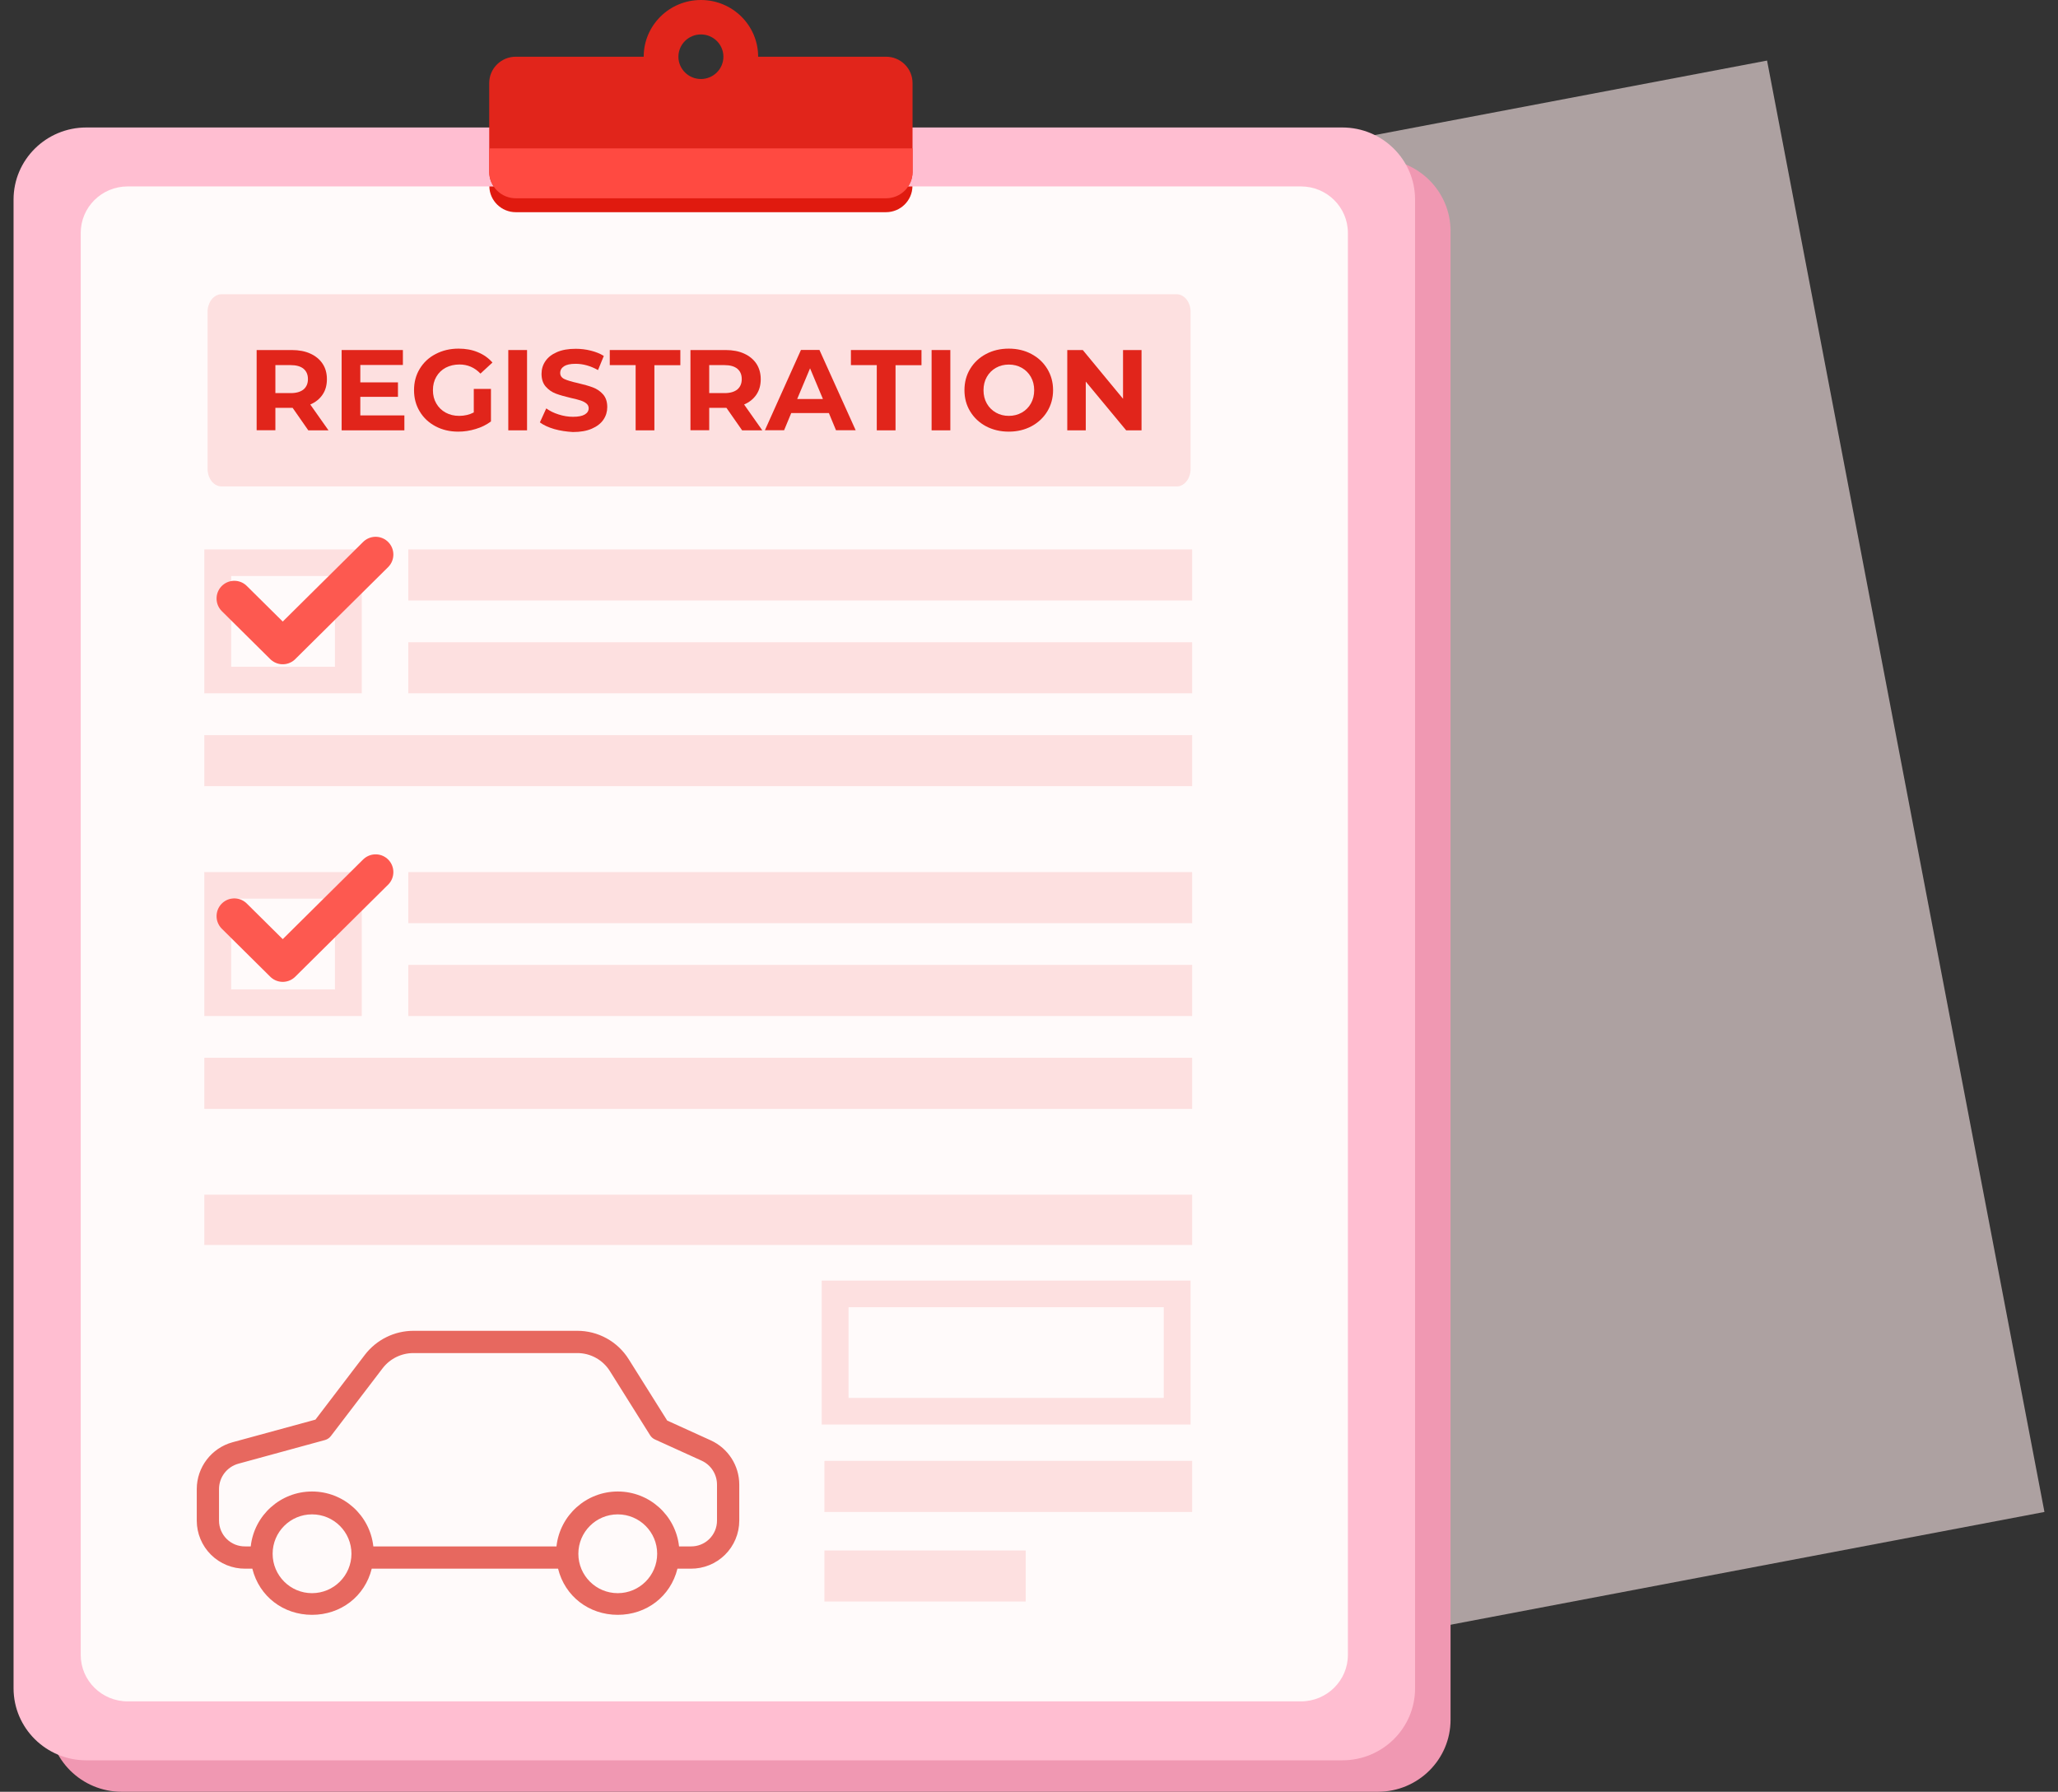<svg width="116" height="101" viewBox="0 0 116 101" fill="none" xmlns="http://www.w3.org/2000/svg">
<rect x="0" y="0" width="116" height="101" fill="#333333" stroke="none"/>
<path opacity="0.6" d="M99.601 3.414L30.037 16.625L45.672 98.438L115.236 85.227L99.601 3.414Z" fill="#FFEBEB"/>
<path d="M77.66 101H6.864C4.601 101 2.764 99.182 2.764 96.936V13.023C2.764 10.779 4.601 8.959 6.864 8.959H77.66C79.924 8.959 81.761 10.779 81.761 13.023V96.936C81.764 99.182 79.927 101 77.66 101Z" fill="#F098B2"/>
<path d="M75.66 99.227H4.864C2.601 99.227 0.764 97.41 0.764 95.163V11.25C0.764 9.007 2.601 7.186 4.864 7.186H75.66C77.924 7.186 79.761 9.007 79.761 11.25V95.163C79.764 97.41 77.927 99.227 75.66 99.227Z" fill="#FFBED1"/>
<path d="M73.33 95.904H7.194C5.733 95.904 4.55 94.731 4.55 93.283V13.131C4.55 11.682 5.733 10.509 7.194 10.509H73.33C74.792 10.509 75.975 11.682 75.975 13.131V93.28C75.978 94.728 74.792 95.904 73.33 95.904Z" fill="#FFFAFA"/>
<path d="M13.825 88.424H14.223C14.612 89.992 15.973 91.026 17.588 91.026C19.203 91.026 20.564 89.992 20.953 88.424H31.456C31.844 89.992 33.205 91.026 34.821 91.026C36.435 91.026 37.797 89.992 38.185 88.424H38.935C39.657 88.43 40.352 88.148 40.865 87.641C41.378 87.133 41.668 86.442 41.669 85.72V83.685C41.668 82.612 41.042 81.638 40.066 81.193L37.607 80.075L35.44 76.622C34.812 75.617 33.709 75.009 32.524 75.016H23.308C22.235 75.016 21.224 75.514 20.57 76.364L17.78 80.023L13.105 81.299C11.917 81.625 11.092 82.705 11.091 83.937V85.72C11.092 86.442 11.382 87.133 11.895 87.641C12.409 88.148 13.103 88.43 13.825 88.424ZM17.588 89.805C16.361 89.805 15.367 88.81 15.367 87.584C15.367 86.357 16.362 85.362 17.588 85.363C18.815 85.363 19.81 86.357 19.81 87.584C19.808 88.81 18.814 89.804 17.588 89.805ZM34.821 89.805C33.594 89.805 32.599 88.811 32.599 87.584C32.599 86.357 33.594 85.363 34.821 85.363C36.047 85.363 37.042 86.357 37.042 87.584C37.04 88.81 36.047 89.804 34.821 89.805ZM12.345 83.937C12.346 83.27 12.792 82.684 13.436 82.507L18.317 81.173C18.45 81.137 18.567 81.058 18.65 80.948L21.569 77.124C21.984 76.585 22.627 76.269 23.308 76.271H32.524C33.277 76.265 33.978 76.65 34.377 77.288L36.645 80.905C36.711 81.009 36.806 81.091 36.917 81.141L39.547 82.336C40.075 82.577 40.414 83.104 40.414 83.685V85.72C40.414 86.109 40.256 86.482 39.978 86.754C39.7 87.027 39.324 87.176 38.935 87.169H38.275C38.081 85.407 36.592 84.074 34.821 84.074C33.048 84.074 31.56 85.407 31.366 87.169H21.043C20.848 85.407 19.36 84.074 17.588 84.074C15.816 84.074 14.328 85.407 14.133 87.169H13.825C13.436 87.176 13.06 87.027 12.782 86.754C12.504 86.482 12.347 86.109 12.345 85.72V83.937Z" fill="#E7685F"/>
<path d="M67.196 30.97H23.015V33.849H67.196V30.97Z" fill="#FDE0E0"/>
<path d="M67.196 36.204H23.015V39.083H67.196V36.204Z" fill="#FDE0E0"/>
<path d="M67.196 41.438H11.516V44.317H67.196V41.438Z" fill="#FDE0E0"/>
<path d="M27.581 10.509C27.599 11.313 28.259 11.961 29.073 11.961H49.938C50.752 11.961 51.415 11.313 51.43 10.509H27.581Z" fill="#E01A0F"/>
<path d="M49.941 3.197H42.733C42.733 1.431 41.29 0 39.507 0C37.725 0 36.282 1.431 36.282 3.197H29.073C28.247 3.197 27.575 3.86 27.575 4.682V9.691C27.575 10.509 28.244 11.175 29.073 11.175H49.938C50.764 11.175 51.436 10.512 51.436 9.691V4.682C51.436 3.86 50.767 3.197 49.941 3.197ZM39.507 4.454C38.808 4.454 38.239 3.89 38.239 3.197C38.239 2.504 38.808 1.941 39.507 1.941C40.206 1.941 40.775 2.504 40.775 3.197C40.775 3.89 40.206 4.454 39.507 4.454Z" fill="#E1251B"/>
<path d="M27.578 8.365V9.691C27.578 10.51 28.247 11.175 29.076 11.175H49.941C50.768 11.175 51.439 10.513 51.439 9.691V8.365H27.578Z" fill="#FF4A41"/>
<path d="M18.881 32.47V37.584H13.029V32.47H18.881ZM20.394 30.97H11.516V39.083H20.394V30.97Z" fill="#FDE0E0"/>
<path d="M67.196 49.158H23.015V52.037H67.196V49.158Z" fill="#FDE0E0"/>
<path d="M67.196 54.392H23.015V57.271H67.196V54.392Z" fill="#FDE0E0"/>
<path d="M67.196 59.626H11.516V62.505H67.196V59.626Z" fill="#FDE0E0"/>
<path d="M18.881 50.657V55.771H13.029V50.657H18.881ZM20.394 49.158H11.516V57.271H20.394V49.158Z" fill="#FDE0E0"/>
<path d="M66.325 27.42H12.487C12.054 27.42 11.7 26.976 11.7 26.425V17.581C11.7 17.034 12.051 16.586 12.487 16.586H66.322C66.754 16.586 67.109 17.03 67.109 17.581V26.429C67.109 26.976 66.758 27.42 66.325 27.42Z" fill="#FDE0E0"/>
<path d="M67.196 67.345H11.516V70.177H67.196V67.345Z" fill="#FDE0E0"/>
<path d="M67.196 82.348H46.467V85.227H67.196V82.348Z" fill="#FDE0E0"/>
<path d="M57.815 87.398H46.467V90.277H57.815V87.398Z" fill="#FDE0E0"/>
<path d="M65.596 73.686V78.799H47.829V73.686H65.596ZM67.109 72.186H46.316V80.299H67.109V72.186Z" fill="#FDE0E0"/>
<path d="M21.172 31.258L15.937 36.444L13.207 33.739" stroke="#FD5950" stroke-width="2" stroke-miterlimit="10" stroke-linecap="round" stroke-linejoin="round"/>
<path d="M21.172 49.158L15.937 54.346L13.207 51.641" stroke="#FD5950" stroke-width="2" stroke-miterlimit="10" stroke-linecap="round" stroke-linejoin="round"/>
<path d="M17.374 24.253L16.495 22.991H16.442H15.522V24.253H14.466V19.731H16.442C16.848 19.731 17.198 19.797 17.494 19.933C17.79 20.069 18.02 20.257 18.183 20.503C18.347 20.748 18.426 21.037 18.426 21.374C18.426 21.712 18.347 22.001 18.183 22.242C18.02 22.487 17.79 22.671 17.489 22.802L18.515 24.257H17.374V24.253ZM17.109 20.787C16.946 20.651 16.703 20.581 16.384 20.581H15.522V22.159H16.384C16.703 22.159 16.941 22.088 17.109 21.953C17.273 21.812 17.357 21.62 17.357 21.37C17.357 21.116 17.273 20.923 17.109 20.787Z" fill="#E1251B"/>
<path d="M22.793 23.416V24.257H19.257V19.731H22.709V20.573H20.309V21.554H22.431V22.369H20.309V23.416H22.793Z" fill="#E1251B"/>
<path d="M26.71 21.922H27.673V23.757C27.426 23.941 27.139 24.086 26.811 24.182C26.484 24.283 26.157 24.331 25.826 24.331C25.353 24.331 24.924 24.23 24.548 24.029C24.168 23.827 23.872 23.551 23.66 23.197C23.443 22.842 23.337 22.439 23.337 21.992C23.337 21.545 23.443 21.142 23.66 20.787C23.876 20.432 24.173 20.152 24.557 19.955C24.942 19.753 25.37 19.652 25.848 19.652C26.25 19.652 26.613 19.718 26.935 19.854C27.262 19.99 27.536 20.182 27.757 20.436L27.081 21.059C26.754 20.717 26.36 20.546 25.901 20.546C25.609 20.546 25.353 20.607 25.123 20.726C24.898 20.848 24.721 21.015 24.593 21.238C24.464 21.457 24.402 21.711 24.402 21.996C24.402 22.276 24.464 22.526 24.593 22.745C24.721 22.964 24.893 23.135 25.119 23.258C25.344 23.381 25.596 23.442 25.883 23.442C26.188 23.442 26.462 23.376 26.705 23.249V21.922H26.71Z" fill="#E1251B"/>
<path d="M28.65 19.731H29.707V24.257H28.65V19.731Z" fill="#E1251B"/>
<path d="M31.245 24.187C30.909 24.09 30.639 23.963 30.431 23.81L30.79 23.021C30.984 23.162 31.218 23.28 31.488 23.363C31.758 23.451 32.027 23.494 32.297 23.494C32.597 23.494 32.818 23.451 32.964 23.363C33.11 23.275 33.181 23.157 33.181 23.012C33.181 22.903 33.137 22.815 33.053 22.745C32.969 22.675 32.858 22.618 32.726 22.574C32.593 22.531 32.412 22.482 32.186 22.434C31.837 22.351 31.554 22.272 31.333 22.189C31.112 22.106 30.922 21.974 30.763 21.795C30.604 21.615 30.524 21.374 30.524 21.072C30.524 20.809 30.595 20.572 30.741 20.358C30.887 20.143 31.099 19.977 31.391 19.849C31.678 19.723 32.032 19.661 32.452 19.661C32.743 19.661 33.026 19.696 33.305 19.766C33.583 19.836 33.826 19.933 34.034 20.064L33.707 20.861C33.287 20.625 32.863 20.507 32.443 20.507C32.147 20.507 31.93 20.555 31.788 20.647C31.647 20.743 31.576 20.866 31.576 21.024C31.576 21.177 31.656 21.295 31.819 21.37C31.983 21.444 32.23 21.519 32.566 21.593C32.916 21.676 33.199 21.755 33.419 21.838C33.641 21.922 33.831 22.049 33.99 22.228C34.149 22.408 34.228 22.645 34.228 22.947C34.228 23.205 34.158 23.442 34.012 23.657C33.866 23.871 33.649 24.038 33.358 24.165C33.066 24.292 32.712 24.353 32.292 24.353C31.93 24.331 31.581 24.283 31.245 24.187Z" fill="#E1251B"/>
<path d="M35.833 20.581H34.37V19.731H38.348V20.586H36.885V24.257H35.828V20.581H35.833Z" fill="#E1251B"/>
<path d="M41.827 24.253L40.947 22.991H40.894H39.975V24.253H38.918V19.731H40.894C41.301 19.731 41.65 19.797 41.946 19.933C42.242 20.069 42.472 20.257 42.636 20.503C42.795 20.748 42.879 21.037 42.879 21.374C42.879 21.712 42.799 22.001 42.636 22.242C42.472 22.487 42.242 22.671 41.942 22.802L42.967 24.257H41.827V24.253ZM41.562 20.787C41.398 20.651 41.155 20.581 40.837 20.581H39.975V22.159H40.837C41.155 22.159 41.394 22.088 41.562 21.953C41.725 21.812 41.809 21.62 41.809 21.37C41.809 21.116 41.725 20.923 41.562 20.787Z" fill="#E1251B"/>
<path d="M46.72 23.284H44.598L44.196 24.253H43.113L45.146 19.727H46.189L48.231 24.253H47.122L46.72 23.284ZM46.384 22.491L45.659 20.761L44.934 22.491H46.384Z" fill="#E1251B"/>
<path d="M49.425 20.581H47.962V19.731H51.94V20.586H50.477V24.257H49.42V20.581H49.425Z" fill="#E1251B"/>
<path d="M52.51 19.731H53.566V24.257H52.51V19.731Z" fill="#E1251B"/>
<path d="M55.578 24.029C55.198 23.827 54.901 23.547 54.685 23.192C54.468 22.837 54.362 22.439 54.362 21.992C54.362 21.549 54.468 21.146 54.685 20.791C54.901 20.436 55.198 20.156 55.578 19.955C55.958 19.753 56.387 19.652 56.86 19.652C57.333 19.652 57.761 19.753 58.137 19.955C58.517 20.156 58.813 20.436 59.03 20.791C59.246 21.146 59.357 21.545 59.357 21.992C59.357 22.434 59.246 22.837 59.03 23.192C58.813 23.547 58.513 23.827 58.137 24.029C57.757 24.23 57.333 24.331 56.86 24.331C56.387 24.331 55.958 24.23 55.578 24.029ZM57.593 23.258C57.81 23.135 57.982 22.964 58.106 22.745C58.23 22.526 58.292 22.276 58.292 21.996C58.292 21.716 58.23 21.466 58.106 21.247C57.982 21.028 57.81 20.857 57.593 20.734C57.377 20.612 57.134 20.55 56.864 20.55C56.594 20.55 56.351 20.612 56.135 20.734C55.918 20.857 55.746 21.028 55.622 21.247C55.498 21.466 55.436 21.716 55.436 21.996C55.436 22.276 55.498 22.526 55.622 22.745C55.746 22.964 55.918 23.135 56.135 23.258C56.351 23.381 56.594 23.442 56.864 23.442C57.129 23.442 57.372 23.381 57.593 23.258Z" fill="#E1251B"/>
<path d="M64.343 19.731V24.257H63.477L61.2 21.51V24.257H60.157V19.731H61.032L63.3 22.478V19.731H64.343Z" fill="#E1251B"/>
</svg>

